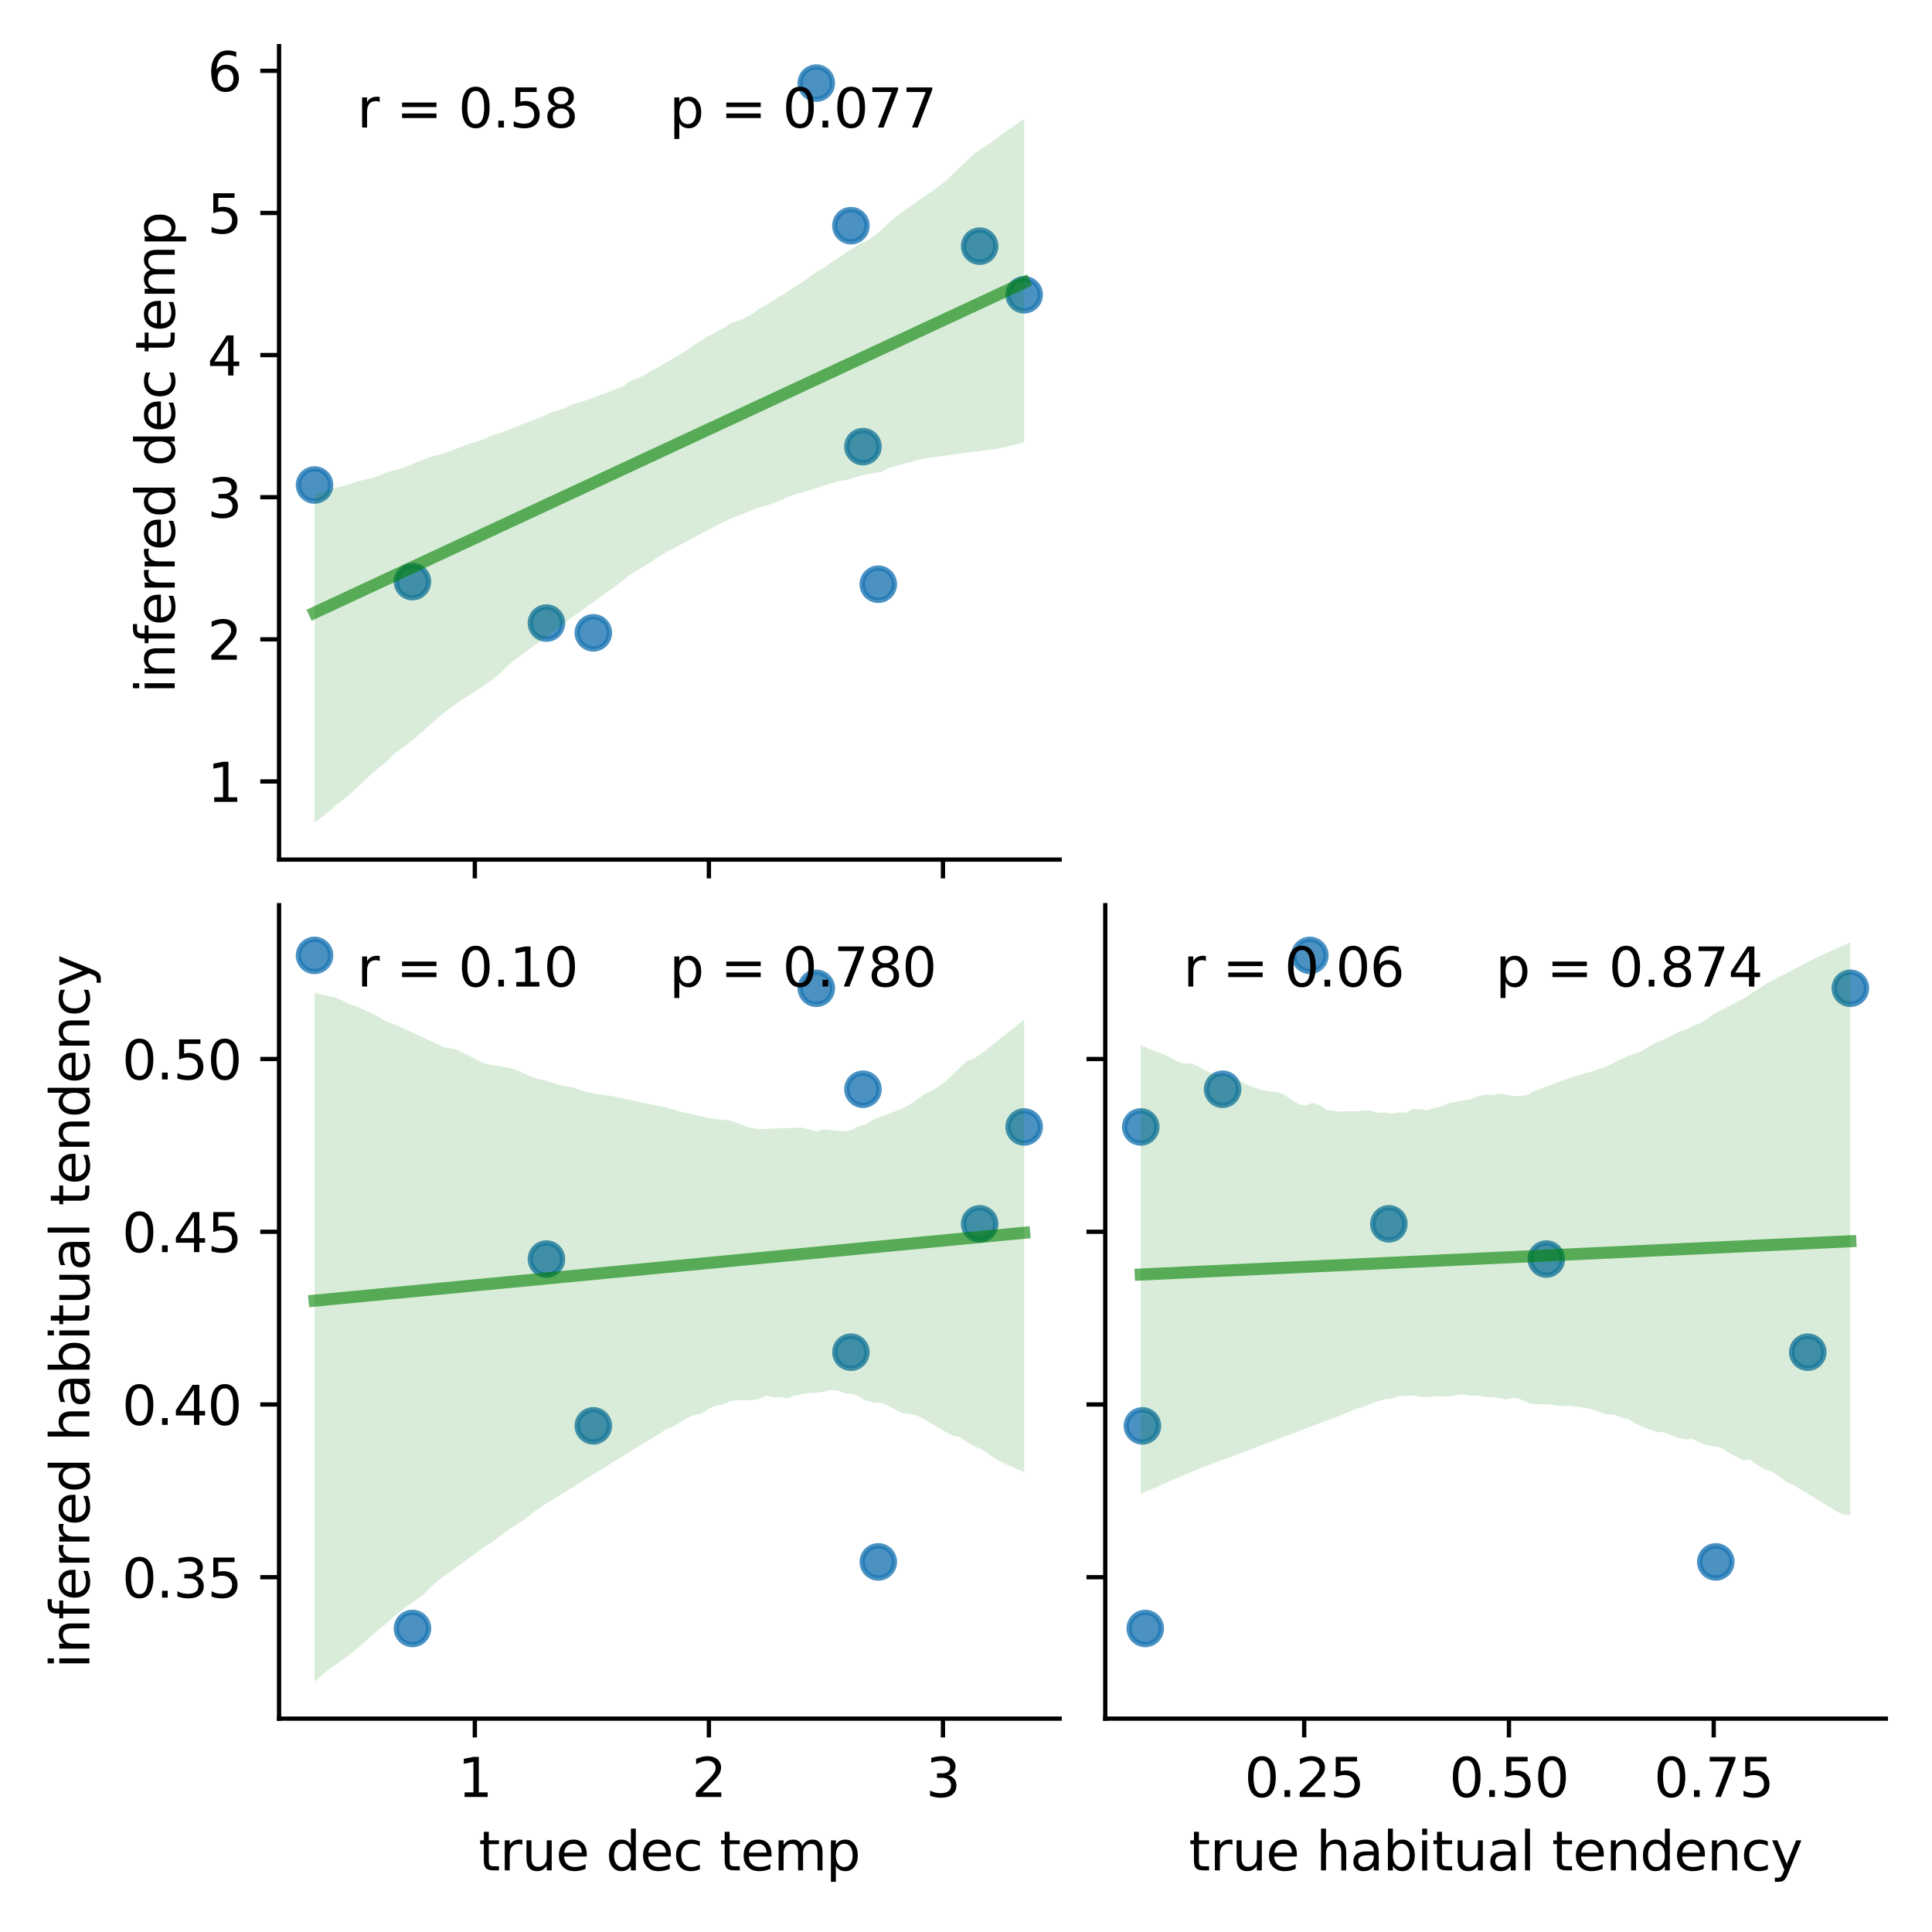 <?xml version="1.0" encoding="utf-8" standalone="no"?>
<!DOCTYPE svg PUBLIC "-//W3C//DTD SVG 1.1//EN"
  "http://www.w3.org/Graphics/SVG/1.1/DTD/svg11.dtd">
<svg xmlns:xlink="http://www.w3.org/1999/xlink" width="360pt" height="360pt" viewBox="0 0 360 360" xmlns="http://www.w3.org/2000/svg" version="1.1">
 <defs>
  <style type="text/css">*{stroke-linejoin: round; stroke-linecap: butt}</style>
 </defs>
 <g id="figure_1">
  <g id="patch_1">
   <path d="M 0 360 
L 360 360 
L 360 0 
L 0 0 
z
" style="fill: #ffffff"/>
  </g>
  <g id="axes_1">
   <g id="patch_2">
    <path d="M 52 160.17 
L 197.45 160.17 
L 197.45 8.6 
L 52 8.6 
z
" style="fill: #ffffff"/>
   </g>
   <g id="PathCollection_1">
    <defs>
     <path id="mb0c5b2a4c0" d="M 0 3 
C 0.796 3 1.559 2.684 2.121 2.121 
C 2.684 1.559 3 0.796 3 0 
C 3 -0.796 2.684 -1.559 2.121 -2.121 
C 1.559 -2.684 0.796 -3 0 -3 
C -0.796 -3 -1.559 -2.684 -2.121 -2.121 
C -2.684 -1.559 -3 -0.796 -3 0 
C -3 0.796 -2.684 1.559 -2.121 2.121 
C -1.559 2.684 -0.796 3 0 3 
z
" style="stroke: #1f77b4; stroke-opacity: 0.8"/>
    </defs>
    <g clip-path="url(#p1339839b04)">
     <use xlink:href="#mb0c5b2a4c0" x="101.819" y="116.105" style="fill: #1f77b4; fill-opacity: 0.8; stroke: #1f77b4; stroke-opacity: 0.8"/>
     <use xlink:href="#mb0c5b2a4c0" x="152.105" y="15.49" style="fill: #1f77b4; fill-opacity: 0.8; stroke: #1f77b4; stroke-opacity: 0.8"/>
     <use xlink:href="#mb0c5b2a4c0" x="190.839" y="54.924" style="fill: #1f77b4; fill-opacity: 0.8; stroke: #1f77b4; stroke-opacity: 0.8"/>
     <use xlink:href="#mb0c5b2a4c0" x="76.854" y="108.379" style="fill: #1f77b4; fill-opacity: 0.8; stroke: #1f77b4; stroke-opacity: 0.8"/>
     <use xlink:href="#mb0c5b2a4c0" x="163.658" y="108.861" style="fill: #1f77b4; fill-opacity: 0.8; stroke: #1f77b4; stroke-opacity: 0.8"/>
     <use xlink:href="#mb0c5b2a4c0" x="158.553" y="42.057" style="fill: #1f77b4; fill-opacity: 0.8; stroke: #1f77b4; stroke-opacity: 0.8"/>
     <use xlink:href="#mb0c5b2a4c0" x="182.548" y="45.87" style="fill: #1f77b4; fill-opacity: 0.8; stroke: #1f77b4; stroke-opacity: 0.8"/>
     <use xlink:href="#mb0c5b2a4c0" x="58.611" y="90.375" style="fill: #1f77b4; fill-opacity: 0.8; stroke: #1f77b4; stroke-opacity: 0.8"/>
     <use xlink:href="#mb0c5b2a4c0" x="110.559" y="117.919" style="fill: #1f77b4; fill-opacity: 0.8; stroke: #1f77b4; stroke-opacity: 0.8"/>
     <use xlink:href="#mb0c5b2a4c0" x="160.797" y="83.219" style="fill: #1f77b4; fill-opacity: 0.8; stroke: #1f77b4; stroke-opacity: 0.8"/>
    </g>
   </g>
   <g id="PolyCollection_1">
    <path d="M 58.611 92.167 
L 58.611 153.28 
L 59.947 152.271 
L 61.283 151.26 
L 62.618 150.033 
L 63.954 148.996 
L 65.29 147.902 
L 66.625 146.658 
L 67.961 145.415 
L 69.296 144.172 
L 70.632 143.023 
L 71.968 142.006 
L 73.303 140.578 
L 74.639 139.606 
L 75.975 138.63 
L 77.31 137.595 
L 78.646 136.407 
L 79.981 135.22 
L 81.317 134.025 
L 82.653 132.871 
L 83.988 131.879 
L 85.324 130.886 
L 86.66 130.03 
L 87.995 129.173 
L 89.331 128.316 
L 90.666 127.459 
L 92.002 126.425 
L 93.338 125.302 
L 94.673 123.979 
L 96.009 122.888 
L 97.345 121.899 
L 98.68 120.922 
L 100.016 119.946 
L 101.351 118.968 
L 102.687 117.94 
L 104.023 116.966 
L 105.358 115.986 
L 106.694 114.945 
L 108.03 114.02 
L 109.365 113.006 
L 110.701 112.141 
L 112.037 111.094 
L 113.372 110.176 
L 114.708 109.216 
L 116.043 108.194 
L 117.379 107.104 
L 118.715 106.291 
L 120.05 105.496 
L 121.386 104.649 
L 122.722 103.703 
L 124.057 102.931 
L 125.393 102.229 
L 126.728 101.555 
L 128.064 100.812 
L 129.4 100.103 
L 130.735 99.395 
L 132.071 98.7 
L 133.407 97.988 
L 134.742 97.277 
L 136.078 96.671 
L 137.413 96.159 
L 138.749 95.615 
L 140.085 95.052 
L 141.42 94.599 
L 142.756 94.218 
L 144.092 93.78 
L 145.427 93.238 
L 146.763 92.609 
L 148.099 92.127 
L 149.434 91.75 
L 150.77 91.359 
L 152.105 90.969 
L 153.441 90.516 
L 154.777 90.109 
L 156.112 89.654 
L 157.448 89.51 
L 158.784 89.137 
L 160.119 88.721 
L 161.455 88.389 
L 162.79 88.168 
L 164.126 87.954 
L 165.462 87.273 
L 166.797 86.892 
L 168.133 86.516 
L 169.469 86.145 
L 170.804 85.775 
L 172.14 85.419 
L 173.475 85.243 
L 174.811 85.067 
L 176.147 84.891 
L 177.482 84.715 
L 178.818 84.539 
L 180.154 84.363 
L 181.489 84.187 
L 182.825 84.011 
L 184.16 83.835 
L 185.496 83.658 
L 186.832 83.421 
L 188.167 83.096 
L 189.503 82.772 
L 190.839 82.447 
L 190.839 22.151 
L 190.839 22.151 
L 189.503 23.068 
L 188.167 23.985 
L 186.832 24.911 
L 185.496 25.925 
L 184.16 26.885 
L 182.825 27.738 
L 181.489 28.665 
L 180.154 29.938 
L 178.818 31.217 
L 177.482 32.502 
L 176.147 33.76 
L 174.811 34.772 
L 173.475 35.787 
L 172.14 36.65 
L 170.804 37.609 
L 169.469 38.568 
L 168.133 39.525 
L 166.797 40.491 
L 165.462 41.679 
L 164.126 42.871 
L 162.79 44.064 
L 161.455 44.931 
L 160.119 45.471 
L 158.784 46.356 
L 157.448 47.208 
L 156.112 48.146 
L 154.777 48.958 
L 153.441 49.958 
L 152.105 50.677 
L 150.77 51.672 
L 149.434 52.615 
L 148.099 53.465 
L 146.763 54.316 
L 145.427 55.166 
L 144.092 56.016 
L 142.756 56.825 
L 141.42 57.56 
L 140.085 58.581 
L 138.749 59.26 
L 137.413 59.773 
L 136.078 60.286 
L 134.742 61.177 
L 133.407 61.902 
L 132.071 62.598 
L 130.735 63.403 
L 129.4 64.205 
L 128.064 65.229 
L 126.728 66.007 
L 125.393 66.804 
L 124.057 67.564 
L 122.722 68.421 
L 121.386 69.072 
L 120.05 69.924 
L 118.715 70.495 
L 117.379 71.003 
L 116.043 72.04 
L 114.708 72.538 
L 113.372 73.036 
L 112.037 73.536 
L 110.701 74.04 
L 109.365 74.54 
L 108.03 74.971 
L 106.694 75.355 
L 105.358 76.028 
L 104.023 76.472 
L 102.687 76.846 
L 101.351 77.524 
L 100.016 78.019 
L 98.68 78.522 
L 97.345 79.037 
L 96.009 79.589 
L 94.673 80.141 
L 93.338 80.617 
L 92.002 81.01 
L 90.666 81.596 
L 89.331 82.114 
L 87.995 82.499 
L 86.66 82.995 
L 85.324 83.492 
L 83.988 83.99 
L 82.653 84.49 
L 81.317 84.851 
L 79.981 85.183 
L 78.646 85.724 
L 77.31 86.292 
L 75.975 86.86 
L 74.639 87.3 
L 73.303 87.663 
L 71.968 88.087 
L 70.632 88.627 
L 69.296 89.098 
L 67.961 89.389 
L 66.625 89.703 
L 65.29 90.168 
L 63.954 90.524 
L 62.618 90.881 
L 61.283 91.238 
L 59.947 91.66 
L 58.611 92.167 
z
" clip-path="url(#p1339839b04)" style="fill: #008000; fill-opacity: 0.15"/>
   </g>
   <g id="matplotlib.axis_1">
    <g id="xtick_1">
     <g id="line2d_1">
      <defs>
       <path id="m333ec27385" d="M 0 0 
L 0 3.5 
" style="stroke: #000000; stroke-width: 0.8"/>
      </defs>
      <g>
       <use xlink:href="#m333ec27385" x="88.478" y="160.17" style="stroke: #000000; stroke-width: 0.8"/>
      </g>
     </g>
    </g>
    <g id="xtick_2">
     <g id="line2d_2">
      <g>
       <use xlink:href="#m333ec27385" x="132.092" y="160.17" style="stroke: #000000; stroke-width: 0.8"/>
      </g>
     </g>
    </g>
    <g id="xtick_3">
     <g id="line2d_3">
      <g>
       <use xlink:href="#m333ec27385" x="175.706" y="160.17" style="stroke: #000000; stroke-width: 0.8"/>
      </g>
     </g>
    </g>
   </g>
   <g id="matplotlib.axis_2">
    <g id="ytick_1">
     <g id="line2d_4">
      <defs>
       <path id="mcd7d0f4106" d="M 0 0 
L -3.5 0 
" style="stroke: #000000; stroke-width: 0.8"/>
      </defs>
      <g>
       <use xlink:href="#mcd7d0f4106" x="52" y="145.612" style="stroke: #000000; stroke-width: 0.8"/>
      </g>
     </g>
     <g id="text_1">
      <!-- 1 -->
      <g transform="translate(38.638 149.411) scale(0.1 -0.1)">
       <defs>
        <path id="DejaVuSans-31" d="M 794 531 
L 1825 531 
L 1825 4091 
L 703 3866 
L 703 4441 
L 1819 4666 
L 2450 4666 
L 2450 531 
L 3481 531 
L 3481 0 
L 794 0 
L 794 531 
z
" transform="scale(0.016)"/>
       </defs>
       <use xlink:href="#DejaVuSans-31"/>
      </g>
     </g>
    </g>
    <g id="ytick_2">
     <g id="line2d_5">
      <g>
       <use xlink:href="#mcd7d0f4106" x="52" y="119.129" style="stroke: #000000; stroke-width: 0.8"/>
      </g>
     </g>
     <g id="text_2">
      <!-- 2 -->
      <g transform="translate(38.638 122.928) scale(0.1 -0.1)">
       <defs>
        <path id="DejaVuSans-32" d="M 1228 531 
L 3431 531 
L 3431 0 
L 469 0 
L 469 531 
Q 828 903 1448 1529 
Q 2069 2156 2228 2338 
Q 2531 2678 2651 2914 
Q 2772 3150 2772 3378 
Q 2772 3750 2511 3984 
Q 2250 4219 1831 4219 
Q 1534 4219 1204 4116 
Q 875 4013 500 3803 
L 500 4441 
Q 881 4594 1212 4672 
Q 1544 4750 1819 4750 
Q 2544 4750 2975 4387 
Q 3406 4025 3406 3419 
Q 3406 3131 3298 2873 
Q 3191 2616 2906 2266 
Q 2828 2175 2409 1742 
Q 1991 1309 1228 531 
z
" transform="scale(0.016)"/>
       </defs>
       <use xlink:href="#DejaVuSans-32"/>
      </g>
     </g>
    </g>
    <g id="ytick_3">
     <g id="line2d_6">
      <g>
       <use xlink:href="#mcd7d0f4106" x="52" y="92.645" style="stroke: #000000; stroke-width: 0.8"/>
      </g>
     </g>
     <g id="text_3">
      <!-- 3 -->
      <g transform="translate(38.638 96.445) scale(0.1 -0.1)">
       <defs>
        <path id="DejaVuSans-33" d="M 2597 2516 
Q 3050 2419 3304 2112 
Q 3559 1806 3559 1356 
Q 3559 666 3084 287 
Q 2609 -91 1734 -91 
Q 1441 -91 1130 -33 
Q 819 25 488 141 
L 488 750 
Q 750 597 1062 519 
Q 1375 441 1716 441 
Q 2309 441 2620 675 
Q 2931 909 2931 1356 
Q 2931 1769 2642 2001 
Q 2353 2234 1838 2234 
L 1294 2234 
L 1294 2753 
L 1863 2753 
Q 2328 2753 2575 2939 
Q 2822 3125 2822 3475 
Q 2822 3834 2567 4026 
Q 2313 4219 1838 4219 
Q 1578 4219 1281 4162 
Q 984 4106 628 3988 
L 628 4550 
Q 988 4650 1302 4700 
Q 1616 4750 1894 4750 
Q 2613 4750 3031 4423 
Q 3450 4097 3450 3541 
Q 3450 3153 3228 2886 
Q 3006 2619 2597 2516 
z
" transform="scale(0.016)"/>
       </defs>
       <use xlink:href="#DejaVuSans-33"/>
      </g>
     </g>
    </g>
    <g id="ytick_4">
     <g id="line2d_7">
      <g>
       <use xlink:href="#mcd7d0f4106" x="52" y="66.162" style="stroke: #000000; stroke-width: 0.8"/>
      </g>
     </g>
     <g id="text_4">
      <!-- 4 -->
      <g transform="translate(38.638 69.961) scale(0.1 -0.1)">
       <defs>
        <path id="DejaVuSans-34" d="M 2419 4116 
L 825 1625 
L 2419 1625 
L 2419 4116 
z
M 2253 4666 
L 3047 4666 
L 3047 1625 
L 3713 1625 
L 3713 1100 
L 3047 1100 
L 3047 0 
L 2419 0 
L 2419 1100 
L 313 1100 
L 313 1709 
L 2253 4666 
z
" transform="scale(0.016)"/>
       </defs>
       <use xlink:href="#DejaVuSans-34"/>
      </g>
     </g>
    </g>
    <g id="ytick_5">
     <g id="line2d_8">
      <g>
       <use xlink:href="#mcd7d0f4106" x="52" y="39.679" style="stroke: #000000; stroke-width: 0.8"/>
      </g>
     </g>
     <g id="text_5">
      <!-- 5 -->
      <g transform="translate(38.638 43.478) scale(0.1 -0.1)">
       <defs>
        <path id="DejaVuSans-35" d="M 691 4666 
L 3169 4666 
L 3169 4134 
L 1269 4134 
L 1269 2991 
Q 1406 3038 1543 3061 
Q 1681 3084 1819 3084 
Q 2600 3084 3056 2656 
Q 3513 2228 3513 1497 
Q 3513 744 3044 326 
Q 2575 -91 1722 -91 
Q 1428 -91 1123 -41 
Q 819 9 494 109 
L 494 744 
Q 775 591 1075 516 
Q 1375 441 1709 441 
Q 2250 441 2565 725 
Q 2881 1009 2881 1497 
Q 2881 1984 2565 2268 
Q 2250 2553 1709 2553 
Q 1456 2553 1204 2497 
Q 953 2441 691 2322 
L 691 4666 
z
" transform="scale(0.016)"/>
       </defs>
       <use xlink:href="#DejaVuSans-35"/>
      </g>
     </g>
    </g>
    <g id="ytick_6">
     <g id="line2d_9">
      <g>
       <use xlink:href="#mcd7d0f4106" x="52" y="13.195" style="stroke: #000000; stroke-width: 0.8"/>
      </g>
     </g>
     <g id="text_6">
      <!-- 6 -->
      <g transform="translate(38.638 16.995) scale(0.1 -0.1)">
       <defs>
        <path id="DejaVuSans-36" d="M 2113 2584 
Q 1688 2584 1439 2293 
Q 1191 2003 1191 1497 
Q 1191 994 1439 701 
Q 1688 409 2113 409 
Q 2538 409 2786 701 
Q 3034 994 3034 1497 
Q 3034 2003 2786 2293 
Q 2538 2584 2113 2584 
z
M 3366 4563 
L 3366 3988 
Q 3128 4100 2886 4159 
Q 2644 4219 2406 4219 
Q 1781 4219 1451 3797 
Q 1122 3375 1075 2522 
Q 1259 2794 1537 2939 
Q 1816 3084 2150 3084 
Q 2853 3084 3261 2657 
Q 3669 2231 3669 1497 
Q 3669 778 3244 343 
Q 2819 -91 2113 -91 
Q 1303 -91 875 529 
Q 447 1150 447 2328 
Q 447 3434 972 4092 
Q 1497 4750 2381 4750 
Q 2619 4750 2861 4703 
Q 3103 4656 3366 4563 
z
" transform="scale(0.016)"/>
       </defs>
       <use xlink:href="#DejaVuSans-36"/>
      </g>
     </g>
    </g>
    <g id="text_7">
     <!-- inferred dec temp -->
     <g transform="translate(32.558 129.201) rotate(-90) scale(0.1 -0.1)">
      <defs>
       <path id="DejaVuSans-69" d="M 603 3500 
L 1178 3500 
L 1178 0 
L 603 0 
L 603 3500 
z
M 603 4863 
L 1178 4863 
L 1178 4134 
L 603 4134 
L 603 4863 
z
" transform="scale(0.016)"/>
       <path id="DejaVuSans-6e" d="M 3513 2113 
L 3513 0 
L 2938 0 
L 2938 2094 
Q 2938 2591 2744 2837 
Q 2550 3084 2163 3084 
Q 1697 3084 1428 2787 
Q 1159 2491 1159 1978 
L 1159 0 
L 581 0 
L 581 3500 
L 1159 3500 
L 1159 2956 
Q 1366 3272 1645 3428 
Q 1925 3584 2291 3584 
Q 2894 3584 3203 3211 
Q 3513 2838 3513 2113 
z
" transform="scale(0.016)"/>
       <path id="DejaVuSans-66" d="M 2375 4863 
L 2375 4384 
L 1825 4384 
Q 1516 4384 1395 4259 
Q 1275 4134 1275 3809 
L 1275 3500 
L 2222 3500 
L 2222 3053 
L 1275 3053 
L 1275 0 
L 697 0 
L 697 3053 
L 147 3053 
L 147 3500 
L 697 3500 
L 697 3744 
Q 697 4328 969 4595 
Q 1241 4863 1831 4863 
L 2375 4863 
z
" transform="scale(0.016)"/>
       <path id="DejaVuSans-65" d="M 3597 1894 
L 3597 1613 
L 953 1613 
Q 991 1019 1311 708 
Q 1631 397 2203 397 
Q 2534 397 2845 478 
Q 3156 559 3463 722 
L 3463 178 
Q 3153 47 2828 -22 
Q 2503 -91 2169 -91 
Q 1331 -91 842 396 
Q 353 884 353 1716 
Q 353 2575 817 3079 
Q 1281 3584 2069 3584 
Q 2775 3584 3186 3129 
Q 3597 2675 3597 1894 
z
M 3022 2063 
Q 3016 2534 2758 2815 
Q 2500 3097 2075 3097 
Q 1594 3097 1305 2825 
Q 1016 2553 972 2059 
L 3022 2063 
z
" transform="scale(0.016)"/>
       <path id="DejaVuSans-72" d="M 2631 2963 
Q 2534 3019 2420 3045 
Q 2306 3072 2169 3072 
Q 1681 3072 1420 2755 
Q 1159 2438 1159 1844 
L 1159 0 
L 581 0 
L 581 3500 
L 1159 3500 
L 1159 2956 
Q 1341 3275 1631 3429 
Q 1922 3584 2338 3584 
Q 2397 3584 2469 3576 
Q 2541 3569 2628 3553 
L 2631 2963 
z
" transform="scale(0.016)"/>
       <path id="DejaVuSans-64" d="M 2906 2969 
L 2906 4863 
L 3481 4863 
L 3481 0 
L 2906 0 
L 2906 525 
Q 2725 213 2448 61 
Q 2172 -91 1784 -91 
Q 1150 -91 751 415 
Q 353 922 353 1747 
Q 353 2572 751 3078 
Q 1150 3584 1784 3584 
Q 2172 3584 2448 3432 
Q 2725 3281 2906 2969 
z
M 947 1747 
Q 947 1113 1208 752 
Q 1469 391 1925 391 
Q 2381 391 2643 752 
Q 2906 1113 2906 1747 
Q 2906 2381 2643 2742 
Q 2381 3103 1925 3103 
Q 1469 3103 1208 2742 
Q 947 2381 947 1747 
z
" transform="scale(0.016)"/>
       <path id="DejaVuSans-20" transform="scale(0.016)"/>
       <path id="DejaVuSans-63" d="M 3122 3366 
L 3122 2828 
Q 2878 2963 2633 3030 
Q 2388 3097 2138 3097 
Q 1578 3097 1268 2742 
Q 959 2388 959 1747 
Q 959 1106 1268 751 
Q 1578 397 2138 397 
Q 2388 397 2633 464 
Q 2878 531 3122 666 
L 3122 134 
Q 2881 22 2623 -34 
Q 2366 -91 2075 -91 
Q 1284 -91 818 406 
Q 353 903 353 1747 
Q 353 2603 823 3093 
Q 1294 3584 2113 3584 
Q 2378 3584 2631 3529 
Q 2884 3475 3122 3366 
z
" transform="scale(0.016)"/>
       <path id="DejaVuSans-74" d="M 1172 4494 
L 1172 3500 
L 2356 3500 
L 2356 3053 
L 1172 3053 
L 1172 1153 
Q 1172 725 1289 603 
Q 1406 481 1766 481 
L 2356 481 
L 2356 0 
L 1766 0 
Q 1100 0 847 248 
Q 594 497 594 1153 
L 594 3053 
L 172 3053 
L 172 3500 
L 594 3500 
L 594 4494 
L 1172 4494 
z
" transform="scale(0.016)"/>
       <path id="DejaVuSans-6d" d="M 3328 2828 
Q 3544 3216 3844 3400 
Q 4144 3584 4550 3584 
Q 5097 3584 5394 3201 
Q 5691 2819 5691 2113 
L 5691 0 
L 5113 0 
L 5113 2094 
Q 5113 2597 4934 2840 
Q 4756 3084 4391 3084 
Q 3944 3084 3684 2787 
Q 3425 2491 3425 1978 
L 3425 0 
L 2847 0 
L 2847 2094 
Q 2847 2600 2669 2842 
Q 2491 3084 2119 3084 
Q 1678 3084 1418 2786 
Q 1159 2488 1159 1978 
L 1159 0 
L 581 0 
L 581 3500 
L 1159 3500 
L 1159 2956 
Q 1356 3278 1631 3431 
Q 1906 3584 2284 3584 
Q 2666 3584 2933 3390 
Q 3200 3197 3328 2828 
z
" transform="scale(0.016)"/>
       <path id="DejaVuSans-70" d="M 1159 525 
L 1159 -1331 
L 581 -1331 
L 581 3500 
L 1159 3500 
L 1159 2969 
Q 1341 3281 1617 3432 
Q 1894 3584 2278 3584 
Q 2916 3584 3314 3078 
Q 3713 2572 3713 1747 
Q 3713 922 3314 415 
Q 2916 -91 2278 -91 
Q 1894 -91 1617 61 
Q 1341 213 1159 525 
z
M 3116 1747 
Q 3116 2381 2855 2742 
Q 2594 3103 2138 3103 
Q 1681 3103 1420 2742 
Q 1159 2381 1159 1747 
Q 1159 1113 1420 752 
Q 1681 391 2138 391 
Q 2594 391 2855 752 
Q 3116 1113 3116 1747 
z
" transform="scale(0.016)"/>
      </defs>
      <use xlink:href="#DejaVuSans-69"/>
      <use xlink:href="#DejaVuSans-6e" x="27.783"/>
      <use xlink:href="#DejaVuSans-66" x="91.162"/>
      <use xlink:href="#DejaVuSans-65" x="126.367"/>
      <use xlink:href="#DejaVuSans-72" x="187.891"/>
      <use xlink:href="#DejaVuSans-72" x="227.254"/>
      <use xlink:href="#DejaVuSans-65" x="266.117"/>
      <use xlink:href="#DejaVuSans-64" x="327.641"/>
      <use xlink:href="#DejaVuSans-20" x="391.117"/>
      <use xlink:href="#DejaVuSans-64" x="422.904"/>
      <use xlink:href="#DejaVuSans-65" x="486.381"/>
      <use xlink:href="#DejaVuSans-63" x="547.904"/>
      <use xlink:href="#DejaVuSans-20" x="602.885"/>
      <use xlink:href="#DejaVuSans-74" x="634.672"/>
      <use xlink:href="#DejaVuSans-65" x="673.881"/>
      <use xlink:href="#DejaVuSans-6d" x="735.404"/>
      <use xlink:href="#DejaVuSans-70" x="832.816"/>
     </g>
    </g>
   </g>
   <g id="line2d_10">
    <path d="M 58.611 114.164 
L 59.947 113.543 
L 61.283 112.921 
L 62.618 112.3 
L 63.954 111.678 
L 65.29 111.056 
L 66.625 110.435 
L 67.961 109.813 
L 69.296 109.192 
L 70.632 108.57 
L 71.968 107.949 
L 73.303 107.327 
L 74.639 106.705 
L 75.975 106.084 
L 77.31 105.462 
L 78.646 104.841 
L 79.981 104.219 
L 81.317 103.598 
L 82.653 102.976 
L 83.988 102.355 
L 85.324 101.733 
L 86.66 101.111 
L 87.995 100.49 
L 89.331 99.868 
L 90.666 99.247 
L 92.002 98.625 
L 93.338 98.004 
L 94.673 97.382 
L 96.009 96.76 
L 97.345 96.139 
L 98.68 95.517 
L 100.016 94.896 
L 101.351 94.274 
L 102.687 93.653 
L 104.023 93.031 
L 105.358 92.409 
L 106.694 91.788 
L 108.03 91.166 
L 109.365 90.545 
L 110.701 89.923 
L 112.037 89.302 
L 113.372 88.68 
L 114.708 88.058 
L 116.043 87.437 
L 117.379 86.815 
L 118.715 86.194 
L 120.05 85.572 
L 121.386 84.951 
L 122.722 84.329 
L 124.057 83.708 
L 125.393 83.086 
L 126.728 82.464 
L 128.064 81.843 
L 129.4 81.221 
L 130.735 80.6 
L 132.071 79.978 
L 133.407 79.357 
L 134.742 78.735 
L 136.078 78.113 
L 137.413 77.492 
L 138.749 76.87 
L 140.085 76.249 
L 141.42 75.627 
L 142.756 75.006 
L 144.092 74.384 
L 145.427 73.762 
L 146.763 73.141 
L 148.099 72.519 
L 149.434 71.898 
L 150.77 71.276 
L 152.105 70.655 
L 153.441 70.033 
L 154.777 69.412 
L 156.112 68.79 
L 157.448 68.168 
L 158.784 67.547 
L 160.119 66.925 
L 161.455 66.304 
L 162.79 65.682 
L 164.126 65.061 
L 165.462 64.439 
L 166.797 63.817 
L 168.133 63.196 
L 169.469 62.574 
L 170.804 61.953 
L 172.14 61.331 
L 173.475 60.71 
L 174.811 60.088 
L 176.147 59.466 
L 177.482 58.845 
L 178.818 58.223 
L 180.154 57.602 
L 181.489 56.98 
L 182.825 56.359 
L 184.16 55.737 
L 185.496 55.115 
L 186.832 54.494 
L 188.167 53.872 
L 189.503 53.251 
L 190.839 52.629 
" clip-path="url(#p1339839b04)" style="fill: none; stroke: #008000; stroke-opacity: 0.6; stroke-width: 2.25; stroke-linecap: square"/>
   </g>
   <g id="patch_3">
    <path d="M 52 160.17 
L 52 8.6 
" style="fill: none; stroke: #000000; stroke-width: 0.8; stroke-linejoin: miter; stroke-linecap: square"/>
   </g>
   <g id="patch_4">
    <path d="M 52 160.17 
L 197.45 160.17 
" style="fill: none; stroke: #000000; stroke-width: 0.8; stroke-linejoin: miter; stroke-linecap: square"/>
   </g>
   <g id="text_8">
    <!-- r = 0.58  -->
    <g transform="translate(66.545 23.757) scale(0.1 -0.1)">
     <defs>
      <path id="DejaVuSans-3d" d="M 678 2906 
L 4684 2906 
L 4684 2381 
L 678 2381 
L 678 2906 
z
M 678 1631 
L 4684 1631 
L 4684 1100 
L 678 1100 
L 678 1631 
z
" transform="scale(0.016)"/>
      <path id="DejaVuSans-30" d="M 2034 4250 
Q 1547 4250 1301 3770 
Q 1056 3291 1056 2328 
Q 1056 1369 1301 889 
Q 1547 409 2034 409 
Q 2525 409 2770 889 
Q 3016 1369 3016 2328 
Q 3016 3291 2770 3770 
Q 2525 4250 2034 4250 
z
M 2034 4750 
Q 2819 4750 3233 4129 
Q 3647 3509 3647 2328 
Q 3647 1150 3233 529 
Q 2819 -91 2034 -91 
Q 1250 -91 836 529 
Q 422 1150 422 2328 
Q 422 3509 836 4129 
Q 1250 4750 2034 4750 
z
" transform="scale(0.016)"/>
      <path id="DejaVuSans-2e" d="M 684 794 
L 1344 794 
L 1344 0 
L 684 0 
L 684 794 
z
" transform="scale(0.016)"/>
      <path id="DejaVuSans-38" d="M 2034 2216 
Q 1584 2216 1326 1975 
Q 1069 1734 1069 1313 
Q 1069 891 1326 650 
Q 1584 409 2034 409 
Q 2484 409 2743 651 
Q 3003 894 3003 1313 
Q 3003 1734 2745 1975 
Q 2488 2216 2034 2216 
z
M 1403 2484 
Q 997 2584 770 2862 
Q 544 3141 544 3541 
Q 544 4100 942 4425 
Q 1341 4750 2034 4750 
Q 2731 4750 3128 4425 
Q 3525 4100 3525 3541 
Q 3525 3141 3298 2862 
Q 3072 2584 2669 2484 
Q 3125 2378 3379 2068 
Q 3634 1759 3634 1313 
Q 3634 634 3220 271 
Q 2806 -91 2034 -91 
Q 1263 -91 848 271 
Q 434 634 434 1313 
Q 434 1759 690 2068 
Q 947 2378 1403 2484 
z
M 1172 3481 
Q 1172 3119 1398 2916 
Q 1625 2713 2034 2713 
Q 2441 2713 2670 2916 
Q 2900 3119 2900 3481 
Q 2900 3844 2670 4047 
Q 2441 4250 2034 4250 
Q 1625 4250 1398 4047 
Q 1172 3844 1172 3481 
z
" transform="scale(0.016)"/>
     </defs>
     <use xlink:href="#DejaVuSans-72"/>
     <use xlink:href="#DejaVuSans-20" x="41.113"/>
     <use xlink:href="#DejaVuSans-3d" x="72.9"/>
     <use xlink:href="#DejaVuSans-20" x="156.689"/>
     <use xlink:href="#DejaVuSans-30" x="188.477"/>
     <use xlink:href="#DejaVuSans-2e" x="252.1"/>
     <use xlink:href="#DejaVuSans-35" x="283.887"/>
     <use xlink:href="#DejaVuSans-38" x="347.51"/>
     <use xlink:href="#DejaVuSans-20" x="411.133"/>
    </g>
   </g>
   <g id="text_9">
    <!-- p = 0.077 -->
    <g transform="translate(124.725 23.757) scale(0.1 -0.1)">
     <defs>
      <path id="DejaVuSans-37" d="M 525 4666 
L 3525 4666 
L 3525 4397 
L 1831 0 
L 1172 0 
L 2766 4134 
L 525 4134 
L 525 4666 
z
" transform="scale(0.016)"/>
     </defs>
     <use xlink:href="#DejaVuSans-70"/>
     <use xlink:href="#DejaVuSans-20" x="63.477"/>
     <use xlink:href="#DejaVuSans-3d" x="95.264"/>
     <use xlink:href="#DejaVuSans-20" x="179.053"/>
     <use xlink:href="#DejaVuSans-30" x="210.84"/>
     <use xlink:href="#DejaVuSans-2e" x="274.463"/>
     <use xlink:href="#DejaVuSans-30" x="306.25"/>
     <use xlink:href="#DejaVuSans-37" x="369.873"/>
     <use xlink:href="#DejaVuSans-37" x="433.496"/>
    </g>
   </g>
  </g>
  <g id="axes_2">
   <g id="patch_5">
    <path d="M 52 320.24 
L 197.45 320.24 
L 197.45 168.67 
L 52 168.67 
z
" style="fill: #ffffff"/>
   </g>
   <g id="PathCollection_2">
    <g clip-path="url(#p1107f3a127)">
     <use xlink:href="#mb0c5b2a4c0" x="101.819" y="234.609" style="fill: #1f77b4; fill-opacity: 0.8; stroke: #1f77b4; stroke-opacity: 0.8"/>
     <use xlink:href="#mb0c5b2a4c0" x="152.105" y="184.148" style="fill: #1f77b4; fill-opacity: 0.8; stroke: #1f77b4; stroke-opacity: 0.8"/>
     <use xlink:href="#mb0c5b2a4c0" x="190.839" y="209.991" style="fill: #1f77b4; fill-opacity: 0.8; stroke: #1f77b4; stroke-opacity: 0.8"/>
     <use xlink:href="#mb0c5b2a4c0" x="76.854" y="303.439" style="fill: #1f77b4; fill-opacity: 0.8; stroke: #1f77b4; stroke-opacity: 0.8"/>
     <use xlink:href="#mb0c5b2a4c0" x="163.658" y="291.039" style="fill: #1f77b4; fill-opacity: 0.8; stroke: #1f77b4; stroke-opacity: 0.8"/>
     <use xlink:href="#mb0c5b2a4c0" x="158.553" y="251.961" style="fill: #1f77b4; fill-opacity: 0.8; stroke: #1f77b4; stroke-opacity: 0.8"/>
     <use xlink:href="#mb0c5b2a4c0" x="182.548" y="228.044" style="fill: #1f77b4; fill-opacity: 0.8; stroke: #1f77b4; stroke-opacity: 0.8"/>
     <use xlink:href="#mb0c5b2a4c0" x="58.611" y="178.026" style="fill: #1f77b4; fill-opacity: 0.8; stroke: #1f77b4; stroke-opacity: 0.8"/>
     <use xlink:href="#mb0c5b2a4c0" x="110.559" y="265.688" style="fill: #1f77b4; fill-opacity: 0.8; stroke: #1f77b4; stroke-opacity: 0.8"/>
     <use xlink:href="#mb0c5b2a4c0" x="160.797" y="202.969" style="fill: #1f77b4; fill-opacity: 0.8; stroke: #1f77b4; stroke-opacity: 0.8"/>
    </g>
   </g>
   <g id="PolyCollection_2">
    <path d="M 58.611 185.027 
L 58.611 313.35 
L 59.947 312.188 
L 61.283 311.051 
L 62.618 310.148 
L 63.954 309.226 
L 65.29 308.179 
L 66.625 307.124 
L 67.961 305.957 
L 69.296 304.75 
L 70.632 303.628 
L 71.968 302.534 
L 73.303 301.324 
L 74.639 300.212 
L 75.975 299.208 
L 77.31 298.272 
L 78.646 297.336 
L 79.981 296.079 
L 81.317 294.756 
L 82.653 293.777 
L 83.988 292.806 
L 85.324 291.838 
L 86.66 290.867 
L 87.995 289.896 
L 89.331 288.925 
L 90.666 287.981 
L 92.002 287.145 
L 93.338 286.097 
L 94.673 285.073 
L 96.009 284.231 
L 97.345 283.401 
L 98.68 282.379 
L 100.016 281.326 
L 101.351 280.445 
L 102.687 279.616 
L 104.023 278.787 
L 105.358 277.958 
L 106.694 277.129 
L 108.03 276.3 
L 109.365 275.47 
L 110.701 274.639 
L 112.037 273.807 
L 113.372 272.976 
L 114.708 272.133 
L 116.043 271.324 
L 117.379 270.497 
L 118.715 269.668 
L 120.05 268.839 
L 121.386 268.097 
L 122.722 267.287 
L 124.057 266.352 
L 125.393 265.86 
L 126.728 265.06 
L 128.064 264.236 
L 129.4 263.644 
L 130.735 263.419 
L 132.071 262.451 
L 133.407 261.901 
L 134.742 261.666 
L 136.078 261.11 
L 137.413 260.868 
L 138.749 260.903 
L 140.085 260.892 
L 141.42 260.717 
L 142.756 260.036 
L 144.092 260.358 
L 145.427 260.346 
L 146.763 260.513 
L 148.099 260.041 
L 149.434 259.779 
L 150.77 259.561 
L 152.105 259.495 
L 153.441 259.337 
L 154.777 258.963 
L 156.112 259.115 
L 157.448 259.655 
L 158.784 259.772 
L 160.119 260.224 
L 161.455 261.029 
L 162.79 261.326 
L 164.126 261.366 
L 165.462 261.925 
L 166.797 262.653 
L 168.133 263.305 
L 169.469 263.424 
L 170.804 263.756 
L 172.14 264.403 
L 173.475 265.196 
L 174.811 265.987 
L 176.147 266.777 
L 177.482 267.475 
L 178.818 267.785 
L 180.154 268.727 
L 181.489 269.458 
L 182.825 270.031 
L 184.16 270.938 
L 185.496 271.838 
L 186.832 272.568 
L 188.167 273.166 
L 189.503 273.75 
L 190.839 274.283 
L 190.839 190.005 
L 190.839 190.005 
L 189.503 191.058 
L 188.167 192.111 
L 186.832 193.164 
L 185.496 194.217 
L 184.16 195.354 
L 182.825 196.313 
L 181.489 197.241 
L 180.154 197.741 
L 178.818 198.976 
L 177.482 200.27 
L 176.147 201.536 
L 174.811 202.542 
L 173.475 203.287 
L 172.14 203.921 
L 170.804 204.981 
L 169.469 205.824 
L 168.133 206.606 
L 166.797 207.059 
L 165.462 207.622 
L 164.126 208.037 
L 162.79 208.574 
L 161.455 209.48 
L 160.119 209.836 
L 158.784 210.527 
L 157.448 210.836 
L 156.112 210.711 
L 154.777 210.579 
L 153.441 210.448 
L 152.105 210.841 
L 150.77 210.482 
L 149.434 210.105 
L 148.099 210.152 
L 146.763 210.194 
L 145.427 210.243 
L 144.092 210.281 
L 142.756 210.386 
L 141.42 210.374 
L 140.085 210.19 
L 138.749 209.784 
L 137.413 209.242 
L 136.078 208.833 
L 134.742 208.667 
L 133.407 208.47 
L 132.071 208.334 
L 130.735 208.043 
L 129.4 207.736 
L 128.064 207.429 
L 126.728 207.123 
L 125.393 206.75 
L 124.057 206.374 
L 122.722 206.082 
L 121.386 205.796 
L 120.05 205.51 
L 118.715 205.225 
L 117.379 204.941 
L 116.043 204.658 
L 114.708 204.366 
L 113.372 204.12 
L 112.037 203.928 
L 110.701 203.739 
L 109.365 203.509 
L 108.03 203.037 
L 106.694 202.59 
L 105.358 202.366 
L 104.023 202.08 
L 102.687 201.688 
L 101.351 201.284 
L 100.016 200.971 
L 98.68 200.5 
L 97.345 199.902 
L 96.009 199.311 
L 94.673 198.94 
L 93.338 198.718 
L 92.002 198.496 
L 90.666 198.274 
L 89.331 197.699 
L 87.995 197.028 
L 86.66 196.36 
L 85.324 195.696 
L 83.988 195.338 
L 82.653 195.119 
L 81.317 194.489 
L 79.981 193.863 
L 78.646 193.238 
L 77.31 192.613 
L 75.975 191.988 
L 74.639 191.363 
L 73.303 190.814 
L 71.968 190.34 
L 70.632 189.495 
L 69.296 188.843 
L 67.961 188.213 
L 66.625 187.591 
L 65.29 187.199 
L 63.954 186.525 
L 62.618 185.903 
L 61.283 185.607 
L 59.947 185.314 
L 58.611 185.027 
z
" clip-path="url(#p1107f3a127)" style="fill: #008000; fill-opacity: 0.15"/>
   </g>
   <g id="matplotlib.axis_3">
    <g id="xtick_4">
     <g id="line2d_11">
      <g>
       <use xlink:href="#m333ec27385" x="88.478" y="320.24" style="stroke: #000000; stroke-width: 0.8"/>
      </g>
     </g>
     <g id="text_10">
      <!-- 1 -->
      <g transform="translate(85.297 334.838) scale(0.1 -0.1)">
       <use xlink:href="#DejaVuSans-31"/>
      </g>
     </g>
    </g>
    <g id="xtick_5">
     <g id="line2d_12">
      <g>
       <use xlink:href="#m333ec27385" x="132.092" y="320.24" style="stroke: #000000; stroke-width: 0.8"/>
      </g>
     </g>
     <g id="text_11">
      <!-- 2 -->
      <g transform="translate(128.911 334.838) scale(0.1 -0.1)">
       <use xlink:href="#DejaVuSans-32"/>
      </g>
     </g>
    </g>
    <g id="xtick_6">
     <g id="line2d_13">
      <g>
       <use xlink:href="#m333ec27385" x="175.706" y="320.24" style="stroke: #000000; stroke-width: 0.8"/>
      </g>
     </g>
     <g id="text_12">
      <!-- 3 -->
      <g transform="translate(172.525 334.838) scale(0.1 -0.1)">
       <use xlink:href="#DejaVuSans-33"/>
      </g>
     </g>
    </g>
    <g id="text_13">
     <!-- true dec temp -->
     <g transform="translate(89.205 348.517) scale(0.1 -0.1)">
      <defs>
       <path id="DejaVuSans-75" d="M 544 1381 
L 544 3500 
L 1119 3500 
L 1119 1403 
Q 1119 906 1312 657 
Q 1506 409 1894 409 
Q 2359 409 2629 706 
Q 2900 1003 2900 1516 
L 2900 3500 
L 3475 3500 
L 3475 0 
L 2900 0 
L 2900 538 
Q 2691 219 2414 64 
Q 2138 -91 1772 -91 
Q 1169 -91 856 284 
Q 544 659 544 1381 
z
M 1991 3584 
L 1991 3584 
z
" transform="scale(0.016)"/>
      </defs>
      <use xlink:href="#DejaVuSans-74"/>
      <use xlink:href="#DejaVuSans-72" x="39.209"/>
      <use xlink:href="#DejaVuSans-75" x="80.322"/>
      <use xlink:href="#DejaVuSans-65" x="143.701"/>
      <use xlink:href="#DejaVuSans-20" x="205.225"/>
      <use xlink:href="#DejaVuSans-64" x="237.012"/>
      <use xlink:href="#DejaVuSans-65" x="300.488"/>
      <use xlink:href="#DejaVuSans-63" x="362.012"/>
      <use xlink:href="#DejaVuSans-20" x="416.992"/>
      <use xlink:href="#DejaVuSans-74" x="448.779"/>
      <use xlink:href="#DejaVuSans-65" x="487.988"/>
      <use xlink:href="#DejaVuSans-6d" x="549.512"/>
      <use xlink:href="#DejaVuSans-70" x="646.924"/>
     </g>
    </g>
   </g>
   <g id="matplotlib.axis_4">
    <g id="ytick_7">
     <g id="line2d_14">
      <g>
       <use xlink:href="#mcd7d0f4106" x="52" y="293.893" style="stroke: #000000; stroke-width: 0.8"/>
      </g>
     </g>
     <g id="text_14">
      <!-- 0.35 -->
      <g transform="translate(22.734 297.693) scale(0.1 -0.1)">
       <use xlink:href="#DejaVuSans-30"/>
       <use xlink:href="#DejaVuSans-2e" x="63.623"/>
       <use xlink:href="#DejaVuSans-33" x="95.41"/>
       <use xlink:href="#DejaVuSans-35" x="159.033"/>
      </g>
     </g>
    </g>
    <g id="ytick_8">
     <g id="line2d_15">
      <g>
       <use xlink:href="#mcd7d0f4106" x="52" y="261.707" style="stroke: #000000; stroke-width: 0.8"/>
      </g>
     </g>
     <g id="text_15">
      <!-- 0.40 -->
      <g transform="translate(22.734 265.506) scale(0.1 -0.1)">
       <use xlink:href="#DejaVuSans-30"/>
       <use xlink:href="#DejaVuSans-2e" x="63.623"/>
       <use xlink:href="#DejaVuSans-34" x="95.41"/>
       <use xlink:href="#DejaVuSans-30" x="159.033"/>
      </g>
     </g>
    </g>
    <g id="ytick_9">
     <g id="line2d_16">
      <g>
       <use xlink:href="#mcd7d0f4106" x="52" y="229.521" style="stroke: #000000; stroke-width: 0.8"/>
      </g>
     </g>
     <g id="text_16">
      <!-- 0.45 -->
      <g transform="translate(22.734 233.32) scale(0.1 -0.1)">
       <use xlink:href="#DejaVuSans-30"/>
       <use xlink:href="#DejaVuSans-2e" x="63.623"/>
       <use xlink:href="#DejaVuSans-34" x="95.41"/>
       <use xlink:href="#DejaVuSans-35" x="159.033"/>
      </g>
     </g>
    </g>
    <g id="ytick_10">
     <g id="line2d_17">
      <g>
       <use xlink:href="#mcd7d0f4106" x="52" y="197.334" style="stroke: #000000; stroke-width: 0.8"/>
      </g>
     </g>
     <g id="text_17">
      <!-- 0.50 -->
      <g transform="translate(22.734 201.134) scale(0.1 -0.1)">
       <use xlink:href="#DejaVuSans-30"/>
       <use xlink:href="#DejaVuSans-2e" x="63.623"/>
       <use xlink:href="#DejaVuSans-35" x="95.41"/>
       <use xlink:href="#DejaVuSans-30" x="159.033"/>
      </g>
     </g>
    </g>
    <g id="text_18">
     <!-- inferred habitual tendency -->
     <g transform="translate(16.655 310.901) rotate(-90) scale(0.1 -0.1)">
      <defs>
       <path id="DejaVuSans-68" d="M 3513 2113 
L 3513 0 
L 2938 0 
L 2938 2094 
Q 2938 2591 2744 2837 
Q 2550 3084 2163 3084 
Q 1697 3084 1428 2787 
Q 1159 2491 1159 1978 
L 1159 0 
L 581 0 
L 581 4863 
L 1159 4863 
L 1159 2956 
Q 1366 3272 1645 3428 
Q 1925 3584 2291 3584 
Q 2894 3584 3203 3211 
Q 3513 2838 3513 2113 
z
" transform="scale(0.016)"/>
       <path id="DejaVuSans-61" d="M 2194 1759 
Q 1497 1759 1228 1600 
Q 959 1441 959 1056 
Q 959 750 1161 570 
Q 1363 391 1709 391 
Q 2188 391 2477 730 
Q 2766 1069 2766 1631 
L 2766 1759 
L 2194 1759 
z
M 3341 1997 
L 3341 0 
L 2766 0 
L 2766 531 
Q 2569 213 2275 61 
Q 1981 -91 1556 -91 
Q 1019 -91 701 211 
Q 384 513 384 1019 
Q 384 1609 779 1909 
Q 1175 2209 1959 2209 
L 2766 2209 
L 2766 2266 
Q 2766 2663 2505 2880 
Q 2244 3097 1772 3097 
Q 1472 3097 1187 3025 
Q 903 2953 641 2809 
L 641 3341 
Q 956 3463 1253 3523 
Q 1550 3584 1831 3584 
Q 2591 3584 2966 3190 
Q 3341 2797 3341 1997 
z
" transform="scale(0.016)"/>
       <path id="DejaVuSans-62" d="M 3116 1747 
Q 3116 2381 2855 2742 
Q 2594 3103 2138 3103 
Q 1681 3103 1420 2742 
Q 1159 2381 1159 1747 
Q 1159 1113 1420 752 
Q 1681 391 2138 391 
Q 2594 391 2855 752 
Q 3116 1113 3116 1747 
z
M 1159 2969 
Q 1341 3281 1617 3432 
Q 1894 3584 2278 3584 
Q 2916 3584 3314 3078 
Q 3713 2572 3713 1747 
Q 3713 922 3314 415 
Q 2916 -91 2278 -91 
Q 1894 -91 1617 61 
Q 1341 213 1159 525 
L 1159 0 
L 581 0 
L 581 4863 
L 1159 4863 
L 1159 2969 
z
" transform="scale(0.016)"/>
       <path id="DejaVuSans-6c" d="M 603 4863 
L 1178 4863 
L 1178 0 
L 603 0 
L 603 4863 
z
" transform="scale(0.016)"/>
       <path id="DejaVuSans-79" d="M 2059 -325 
Q 1816 -950 1584 -1140 
Q 1353 -1331 966 -1331 
L 506 -1331 
L 506 -850 
L 844 -850 
Q 1081 -850 1212 -737 
Q 1344 -625 1503 -206 
L 1606 56 
L 191 3500 
L 800 3500 
L 1894 763 
L 2988 3500 
L 3597 3500 
L 2059 -325 
z
" transform="scale(0.016)"/>
      </defs>
      <use xlink:href="#DejaVuSans-69"/>
      <use xlink:href="#DejaVuSans-6e" x="27.783"/>
      <use xlink:href="#DejaVuSans-66" x="91.162"/>
      <use xlink:href="#DejaVuSans-65" x="126.367"/>
      <use xlink:href="#DejaVuSans-72" x="187.891"/>
      <use xlink:href="#DejaVuSans-72" x="227.254"/>
      <use xlink:href="#DejaVuSans-65" x="266.117"/>
      <use xlink:href="#DejaVuSans-64" x="327.641"/>
      <use xlink:href="#DejaVuSans-20" x="391.117"/>
      <use xlink:href="#DejaVuSans-68" x="422.904"/>
      <use xlink:href="#DejaVuSans-61" x="486.283"/>
      <use xlink:href="#DejaVuSans-62" x="547.562"/>
      <use xlink:href="#DejaVuSans-69" x="611.039"/>
      <use xlink:href="#DejaVuSans-74" x="638.822"/>
      <use xlink:href="#DejaVuSans-75" x="678.031"/>
      <use xlink:href="#DejaVuSans-61" x="741.41"/>
      <use xlink:href="#DejaVuSans-6c" x="802.689"/>
      <use xlink:href="#DejaVuSans-20" x="830.473"/>
      <use xlink:href="#DejaVuSans-74" x="862.26"/>
      <use xlink:href="#DejaVuSans-65" x="901.469"/>
      <use xlink:href="#DejaVuSans-6e" x="962.992"/>
      <use xlink:href="#DejaVuSans-64" x="1026.371"/>
      <use xlink:href="#DejaVuSans-65" x="1089.848"/>
      <use xlink:href="#DejaVuSans-6e" x="1151.371"/>
      <use xlink:href="#DejaVuSans-63" x="1214.75"/>
      <use xlink:href="#DejaVuSans-79" x="1269.73"/>
     </g>
    </g>
   </g>
   <g id="line2d_18">
    <path d="M 58.611 242.362 
L 59.947 242.235 
L 61.283 242.107 
L 62.618 241.979 
L 63.954 241.851 
L 65.29 241.723 
L 66.625 241.596 
L 67.961 241.468 
L 69.296 241.34 
L 70.632 241.212 
L 71.968 241.084 
L 73.303 240.956 
L 74.639 240.829 
L 75.975 240.701 
L 77.31 240.573 
L 78.646 240.445 
L 79.981 240.317 
L 81.317 240.19 
L 82.653 240.062 
L 83.988 239.934 
L 85.324 239.806 
L 86.66 239.678 
L 87.995 239.55 
L 89.331 239.423 
L 90.666 239.295 
L 92.002 239.167 
L 93.338 239.039 
L 94.673 238.911 
L 96.009 238.783 
L 97.345 238.656 
L 98.68 238.528 
L 100.016 238.4 
L 101.351 238.272 
L 102.687 238.144 
L 104.023 238.017 
L 105.358 237.889 
L 106.694 237.761 
L 108.03 237.633 
L 109.365 237.505 
L 110.701 237.377 
L 112.037 237.25 
L 113.372 237.122 
L 114.708 236.994 
L 116.043 236.866 
L 117.379 236.738 
L 118.715 236.611 
L 120.05 236.483 
L 121.386 236.355 
L 122.722 236.227 
L 124.057 236.099 
L 125.393 235.971 
L 126.728 235.844 
L 128.064 235.716 
L 129.4 235.588 
L 130.735 235.46 
L 132.071 235.332 
L 133.407 235.205 
L 134.742 235.077 
L 136.078 234.949 
L 137.413 234.821 
L 138.749 234.693 
L 140.085 234.565 
L 141.42 234.438 
L 142.756 234.31 
L 144.092 234.182 
L 145.427 234.054 
L 146.763 233.926 
L 148.099 233.799 
L 149.434 233.671 
L 150.77 233.543 
L 152.105 233.415 
L 153.441 233.287 
L 154.777 233.159 
L 156.112 233.032 
L 157.448 232.904 
L 158.784 232.776 
L 160.119 232.648 
L 161.455 232.52 
L 162.79 232.392 
L 164.126 232.265 
L 165.462 232.137 
L 166.797 232.009 
L 168.133 231.881 
L 169.469 231.753 
L 170.804 231.626 
L 172.14 231.498 
L 173.475 231.37 
L 174.811 231.242 
L 176.147 231.114 
L 177.482 230.986 
L 178.818 230.859 
L 180.154 230.731 
L 181.489 230.603 
L 182.825 230.475 
L 184.16 230.347 
L 185.496 230.22 
L 186.832 230.092 
L 188.167 229.964 
L 189.503 229.836 
L 190.839 229.708 
" clip-path="url(#p1107f3a127)" style="fill: none; stroke: #008000; stroke-opacity: 0.6; stroke-width: 2.25; stroke-linecap: square"/>
   </g>
   <g id="patch_6">
    <path d="M 52 320.24 
L 52 168.67 
" style="fill: none; stroke: #000000; stroke-width: 0.8; stroke-linejoin: miter; stroke-linecap: square"/>
   </g>
   <g id="patch_7">
    <path d="M 52 320.24 
L 197.45 320.24 
" style="fill: none; stroke: #000000; stroke-width: 0.8; stroke-linejoin: miter; stroke-linecap: square"/>
   </g>
   <g id="text_19">
    <!-- r = 0.10  -->
    <g transform="translate(66.545 183.827) scale(0.1 -0.1)">
     <use xlink:href="#DejaVuSans-72"/>
     <use xlink:href="#DejaVuSans-20" x="41.113"/>
     <use xlink:href="#DejaVuSans-3d" x="72.9"/>
     <use xlink:href="#DejaVuSans-20" x="156.689"/>
     <use xlink:href="#DejaVuSans-30" x="188.477"/>
     <use xlink:href="#DejaVuSans-2e" x="252.1"/>
     <use xlink:href="#DejaVuSans-31" x="283.887"/>
     <use xlink:href="#DejaVuSans-30" x="347.51"/>
     <use xlink:href="#DejaVuSans-20" x="411.133"/>
    </g>
   </g>
   <g id="text_20">
    <!-- p = 0.780 -->
    <g transform="translate(124.725 183.827) scale(0.1 -0.1)">
     <use xlink:href="#DejaVuSans-70"/>
     <use xlink:href="#DejaVuSans-20" x="63.477"/>
     <use xlink:href="#DejaVuSans-3d" x="95.264"/>
     <use xlink:href="#DejaVuSans-20" x="179.053"/>
     <use xlink:href="#DejaVuSans-30" x="210.84"/>
     <use xlink:href="#DejaVuSans-2e" x="274.463"/>
     <use xlink:href="#DejaVuSans-37" x="306.25"/>
     <use xlink:href="#DejaVuSans-38" x="369.873"/>
     <use xlink:href="#DejaVuSans-30" x="433.496"/>
    </g>
   </g>
  </g>
  <g id="axes_3">
   <g id="patch_8">
    <path d="M 205.95 320.24 
L 351.4 320.24 
L 351.4 168.67 
L 205.95 168.67 
z
" style="fill: #ffffff"/>
   </g>
   <g id="PathCollection_3">
    <g clip-path="url(#p23a363f070)">
     <use xlink:href="#mb0c5b2a4c0" x="288.128" y="234.609" style="fill: #1f77b4; fill-opacity: 0.8; stroke: #1f77b4; stroke-opacity: 0.8"/>
     <use xlink:href="#mb0c5b2a4c0" x="344.789" y="184.148" style="fill: #1f77b4; fill-opacity: 0.8; stroke: #1f77b4; stroke-opacity: 0.8"/>
     <use xlink:href="#mb0c5b2a4c0" x="212.561" y="209.991" style="fill: #1f77b4; fill-opacity: 0.8; stroke: #1f77b4; stroke-opacity: 0.8"/>
     <use xlink:href="#mb0c5b2a4c0" x="213.4" y="303.439" style="fill: #1f77b4; fill-opacity: 0.8; stroke: #1f77b4; stroke-opacity: 0.8"/>
     <use xlink:href="#mb0c5b2a4c0" x="319.712" y="291.039" style="fill: #1f77b4; fill-opacity: 0.8; stroke: #1f77b4; stroke-opacity: 0.8"/>
     <use xlink:href="#mb0c5b2a4c0" x="336.849" y="251.961" style="fill: #1f77b4; fill-opacity: 0.8; stroke: #1f77b4; stroke-opacity: 0.8"/>
     <use xlink:href="#mb0c5b2a4c0" x="258.795" y="228.044" style="fill: #1f77b4; fill-opacity: 0.8; stroke: #1f77b4; stroke-opacity: 0.8"/>
     <use xlink:href="#mb0c5b2a4c0" x="244.07" y="178.026" style="fill: #1f77b4; fill-opacity: 0.8; stroke: #1f77b4; stroke-opacity: 0.8"/>
     <use xlink:href="#mb0c5b2a4c0" x="212.872" y="265.688" style="fill: #1f77b4; fill-opacity: 0.8; stroke: #1f77b4; stroke-opacity: 0.8"/>
     <use xlink:href="#mb0c5b2a4c0" x="227.81" y="202.969" style="fill: #1f77b4; fill-opacity: 0.8; stroke: #1f77b4; stroke-opacity: 0.8"/>
    </g>
   </g>
   <g id="PolyCollection_3">
    <path d="M 212.561 194.741 
L 212.561 278.296 
L 213.897 277.726 
L 215.233 277.246 
L 216.568 276.591 
L 217.904 276.029 
L 219.24 275.466 
L 220.575 274.897 
L 221.911 274.326 
L 223.246 273.738 
L 224.582 273.235 
L 225.918 272.731 
L 227.253 272.228 
L 228.589 271.731 
L 229.925 271.273 
L 231.26 270.72 
L 232.596 270.215 
L 233.931 269.712 
L 235.267 269.209 
L 236.603 268.706 
L 237.938 268.202 
L 239.274 267.699 
L 240.61 267.202 
L 241.945 266.697 
L 243.281 266.189 
L 244.616 265.686 
L 245.952 265.183 
L 247.288 264.68 
L 248.623 264.177 
L 249.959 263.673 
L 251.295 263.106 
L 252.63 262.568 
L 253.966 262.164 
L 255.301 261.66 
L 256.637 261.161 
L 257.973 260.721 
L 259.308 260.633 
L 260.644 260.124 
L 261.98 260.128 
L 263.315 260.021 
L 264.651 260.278 
L 265.987 260.364 
L 267.322 260.144 
L 268.658 260.252 
L 269.993 260.185 
L 271.329 260.001 
L 272.665 259.837 
L 274 260.104 
L 275.336 260.027 
L 276.672 260.304 
L 278.007 260.328 
L 279.343 260.533 
L 280.678 260.754 
L 282.014 260.456 
L 283.35 260.752 
L 284.685 261.411 
L 286.021 261.632 
L 287.357 261.677 
L 288.692 261.72 
L 290.028 261.895 
L 291.363 262.003 
L 292.699 261.962 
L 294.035 262.154 
L 295.37 262.33 
L 296.706 262.612 
L 298.042 263.14 
L 299.377 263.555 
L 300.713 263.572 
L 302.049 264.109 
L 303.384 264.432 
L 304.72 265.224 
L 306.055 265.917 
L 307.391 266.385 
L 308.727 266.834 
L 310.062 266.875 
L 311.398 267.412 
L 312.734 267.927 
L 314.069 268.198 
L 315.405 268.126 
L 316.74 268.78 
L 318.076 269.313 
L 319.412 269.499 
L 320.747 269.748 
L 322.083 270.674 
L 323.419 271.369 
L 324.754 272.122 
L 326.09 271.988 
L 327.425 272.926 
L 328.761 273.732 
L 330.097 274.203 
L 331.432 275.004 
L 332.768 276.062 
L 334.104 276.647 
L 335.439 277.476 
L 336.775 278.302 
L 338.11 279.121 
L 339.446 279.939 
L 340.782 280.754 
L 342.117 281.57 
L 343.453 282.217 
L 344.789 282.344 
L 344.789 175.56 
L 344.789 175.56 
L 343.453 176.198 
L 342.117 176.79 
L 340.782 177.375 
L 339.446 177.959 
L 338.11 178.619 
L 336.775 179.31 
L 335.439 180.005 
L 334.104 180.701 
L 332.768 181.394 
L 331.432 182.088 
L 330.097 182.783 
L 328.761 183.514 
L 327.425 184.392 
L 326.09 185.27 
L 324.754 186.149 
L 323.419 186.838 
L 322.083 187.513 
L 320.747 188.19 
L 319.412 188.907 
L 318.076 189.825 
L 316.74 190.681 
L 315.405 191.18 
L 314.069 191.935 
L 312.734 192.281 
L 311.398 193.011 
L 310.062 193.667 
L 308.727 194.256 
L 307.391 194.936 
L 306.055 195.77 
L 304.72 196.271 
L 303.384 196.766 
L 302.049 197.347 
L 300.713 198.035 
L 299.377 198.724 
L 298.042 199.16 
L 296.706 199.673 
L 295.37 199.991 
L 294.035 200.375 
L 292.699 200.742 
L 291.363 201.239 
L 290.028 201.74 
L 288.692 202.309 
L 287.357 202.734 
L 286.021 203.221 
L 284.685 203.992 
L 283.35 204.22 
L 282.014 204.234 
L 280.678 203.952 
L 279.343 203.788 
L 278.007 204.059 
L 276.672 203.968 
L 275.336 204.273 
L 274 204.822 
L 272.665 205.068 
L 271.329 205.28 
L 269.993 205.575 
L 268.658 206.167 
L 267.322 206.455 
L 265.987 206.849 
L 264.651 206.702 
L 263.315 206.647 
L 261.98 207.346 
L 260.644 207.279 
L 259.308 207.492 
L 257.973 207.278 
L 256.637 207.378 
L 255.301 206.902 
L 253.966 206.992 
L 252.63 207.082 
L 251.295 207.054 
L 249.959 207.126 
L 248.623 207.023 
L 247.288 206.852 
L 245.952 205.954 
L 244.616 205.446 
L 243.281 206.048 
L 241.945 205.727 
L 240.61 204.873 
L 239.274 203.973 
L 237.938 203.435 
L 236.603 203.354 
L 235.267 203.138 
L 233.931 202.748 
L 232.596 202.214 
L 231.26 201.557 
L 229.925 200.905 
L 228.589 200.33 
L 227.253 200.228 
L 225.918 200.114 
L 224.582 199.452 
L 223.246 198.701 
L 221.911 198.126 
L 220.575 198.203 
L 219.24 197.73 
L 217.904 196.961 
L 216.568 196.302 
L 215.233 195.888 
L 213.897 195.363 
L 212.561 194.741 
z
" clip-path="url(#p23a363f070)" style="fill: #008000; fill-opacity: 0.15"/>
   </g>
   <g id="matplotlib.axis_5">
    <g id="xtick_7">
     <g id="line2d_19">
      <g>
       <use xlink:href="#m333ec27385" x="243.019" y="320.24" style="stroke: #000000; stroke-width: 0.8"/>
      </g>
     </g>
     <g id="text_21">
      <!-- 0.25 -->
      <g transform="translate(231.886 334.838) scale(0.1 -0.1)">
       <use xlink:href="#DejaVuSans-30"/>
       <use xlink:href="#DejaVuSans-2e" x="63.623"/>
       <use xlink:href="#DejaVuSans-32" x="95.41"/>
       <use xlink:href="#DejaVuSans-35" x="159.033"/>
      </g>
     </g>
    </g>
    <g id="xtick_8">
     <g id="line2d_20">
      <g>
       <use xlink:href="#m333ec27385" x="281.171" y="320.24" style="stroke: #000000; stroke-width: 0.8"/>
      </g>
     </g>
     <g id="text_22">
      <!-- 0.50 -->
      <g transform="translate(270.039 334.838) scale(0.1 -0.1)">
       <use xlink:href="#DejaVuSans-30"/>
       <use xlink:href="#DejaVuSans-2e" x="63.623"/>
       <use xlink:href="#DejaVuSans-35" x="95.41"/>
       <use xlink:href="#DejaVuSans-30" x="159.033"/>
      </g>
     </g>
    </g>
    <g id="xtick_9">
     <g id="line2d_21">
      <g>
       <use xlink:href="#m333ec27385" x="319.324" y="320.24" style="stroke: #000000; stroke-width: 0.8"/>
      </g>
     </g>
     <g id="text_23">
      <!-- 0.75 -->
      <g transform="translate(308.191 334.838) scale(0.1 -0.1)">
       <use xlink:href="#DejaVuSans-30"/>
       <use xlink:href="#DejaVuSans-2e" x="63.623"/>
       <use xlink:href="#DejaVuSans-37" x="95.41"/>
       <use xlink:href="#DejaVuSans-35" x="159.033"/>
      </g>
     </g>
    </g>
    <g id="text_24">
     <!-- true habitual tendency -->
     <g transform="translate(221.524 348.517) scale(0.1 -0.1)">
      <use xlink:href="#DejaVuSans-74"/>
      <use xlink:href="#DejaVuSans-72" x="39.209"/>
      <use xlink:href="#DejaVuSans-75" x="80.322"/>
      <use xlink:href="#DejaVuSans-65" x="143.701"/>
      <use xlink:href="#DejaVuSans-20" x="205.225"/>
      <use xlink:href="#DejaVuSans-68" x="237.012"/>
      <use xlink:href="#DejaVuSans-61" x="300.391"/>
      <use xlink:href="#DejaVuSans-62" x="361.67"/>
      <use xlink:href="#DejaVuSans-69" x="425.146"/>
      <use xlink:href="#DejaVuSans-74" x="452.93"/>
      <use xlink:href="#DejaVuSans-75" x="492.139"/>
      <use xlink:href="#DejaVuSans-61" x="555.518"/>
      <use xlink:href="#DejaVuSans-6c" x="616.797"/>
      <use xlink:href="#DejaVuSans-20" x="644.58"/>
      <use xlink:href="#DejaVuSans-74" x="676.367"/>
      <use xlink:href="#DejaVuSans-65" x="715.576"/>
      <use xlink:href="#DejaVuSans-6e" x="777.1"/>
      <use xlink:href="#DejaVuSans-64" x="840.479"/>
      <use xlink:href="#DejaVuSans-65" x="903.955"/>
      <use xlink:href="#DejaVuSans-6e" x="965.479"/>
      <use xlink:href="#DejaVuSans-63" x="1028.857"/>
      <use xlink:href="#DejaVuSans-79" x="1083.838"/>
     </g>
    </g>
   </g>
   <g id="matplotlib.axis_6">
    <g id="ytick_11">
     <g id="line2d_22">
      <g>
       <use xlink:href="#mcd7d0f4106" x="205.95" y="293.893" style="stroke: #000000; stroke-width: 0.8"/>
      </g>
     </g>
    </g>
    <g id="ytick_12">
     <g id="line2d_23">
      <g>
       <use xlink:href="#mcd7d0f4106" x="205.95" y="261.707" style="stroke: #000000; stroke-width: 0.8"/>
      </g>
     </g>
    </g>
    <g id="ytick_13">
     <g id="line2d_24">
      <g>
       <use xlink:href="#mcd7d0f4106" x="205.95" y="229.521" style="stroke: #000000; stroke-width: 0.8"/>
      </g>
     </g>
    </g>
    <g id="ytick_14">
     <g id="line2d_25">
      <g>
       <use xlink:href="#mcd7d0f4106" x="205.95" y="197.334" style="stroke: #000000; stroke-width: 0.8"/>
      </g>
     </g>
    </g>
   </g>
   <g id="line2d_26">
    <path d="M 212.561 237.494 
L 213.897 237.431 
L 215.233 237.368 
L 216.568 237.306 
L 217.904 237.243 
L 219.24 237.18 
L 220.575 237.118 
L 221.911 237.055 
L 223.246 236.992 
L 224.582 236.93 
L 225.918 236.867 
L 227.253 236.804 
L 228.589 236.742 
L 229.925 236.679 
L 231.26 236.616 
L 232.596 236.554 
L 233.931 236.491 
L 235.267 236.428 
L 236.603 236.366 
L 237.938 236.303 
L 239.274 236.24 
L 240.61 236.178 
L 241.945 236.115 
L 243.281 236.052 
L 244.616 235.99 
L 245.952 235.927 
L 247.288 235.864 
L 248.623 235.802 
L 249.959 235.739 
L 251.295 235.676 
L 252.63 235.614 
L 253.966 235.551 
L 255.301 235.488 
L 256.637 235.426 
L 257.973 235.363 
L 259.308 235.3 
L 260.644 235.238 
L 261.98 235.175 
L 263.315 235.113 
L 264.651 235.05 
L 265.987 234.987 
L 267.322 234.925 
L 268.658 234.862 
L 269.993 234.799 
L 271.329 234.737 
L 272.665 234.674 
L 274 234.611 
L 275.336 234.549 
L 276.672 234.486 
L 278.007 234.423 
L 279.343 234.361 
L 280.678 234.298 
L 282.014 234.235 
L 283.35 234.173 
L 284.685 234.11 
L 286.021 234.047 
L 287.357 233.985 
L 288.692 233.922 
L 290.028 233.859 
L 291.363 233.797 
L 292.699 233.734 
L 294.035 233.671 
L 295.37 233.609 
L 296.706 233.546 
L 298.042 233.483 
L 299.377 233.421 
L 300.713 233.358 
L 302.049 233.295 
L 303.384 233.233 
L 304.72 233.17 
L 306.055 233.107 
L 307.391 233.045 
L 308.727 232.982 
L 310.062 232.919 
L 311.398 232.857 
L 312.734 232.794 
L 314.069 232.732 
L 315.405 232.669 
L 316.74 232.606 
L 318.076 232.544 
L 319.412 232.481 
L 320.747 232.418 
L 322.083 232.356 
L 323.419 232.293 
L 324.754 232.23 
L 326.09 232.168 
L 327.425 232.105 
L 328.761 232.042 
L 330.097 231.98 
L 331.432 231.917 
L 332.768 231.854 
L 334.104 231.792 
L 335.439 231.729 
L 336.775 231.666 
L 338.11 231.604 
L 339.446 231.541 
L 340.782 231.478 
L 342.117 231.416 
L 343.453 231.353 
L 344.789 231.29 
" clip-path="url(#p23a363f070)" style="fill: none; stroke: #008000; stroke-opacity: 0.6; stroke-width: 2.25; stroke-linecap: square"/>
   </g>
   <g id="patch_9">
    <path d="M 205.95 320.24 
L 205.95 168.67 
" style="fill: none; stroke: #000000; stroke-width: 0.8; stroke-linejoin: miter; stroke-linecap: square"/>
   </g>
   <g id="patch_10">
    <path d="M 205.95 320.24 
L 351.4 320.24 
" style="fill: none; stroke: #000000; stroke-width: 0.8; stroke-linejoin: miter; stroke-linecap: square"/>
   </g>
   <g id="text_25">
    <!-- r = 0.06  -->
    <g transform="translate(220.495 183.827) scale(0.1 -0.1)">
     <use xlink:href="#DejaVuSans-72"/>
     <use xlink:href="#DejaVuSans-20" x="41.113"/>
     <use xlink:href="#DejaVuSans-3d" x="72.9"/>
     <use xlink:href="#DejaVuSans-20" x="156.689"/>
     <use xlink:href="#DejaVuSans-30" x="188.477"/>
     <use xlink:href="#DejaVuSans-2e" x="252.1"/>
     <use xlink:href="#DejaVuSans-30" x="283.887"/>
     <use xlink:href="#DejaVuSans-36" x="347.51"/>
     <use xlink:href="#DejaVuSans-20" x="411.133"/>
    </g>
   </g>
   <g id="text_26">
    <!-- p = 0.874 -->
    <g transform="translate(278.675 183.827) scale(0.1 -0.1)">
     <use xlink:href="#DejaVuSans-70"/>
     <use xlink:href="#DejaVuSans-20" x="63.477"/>
     <use xlink:href="#DejaVuSans-3d" x="95.264"/>
     <use xlink:href="#DejaVuSans-20" x="179.053"/>
     <use xlink:href="#DejaVuSans-30" x="210.84"/>
     <use xlink:href="#DejaVuSans-2e" x="274.463"/>
     <use xlink:href="#DejaVuSans-38" x="306.25"/>
     <use xlink:href="#DejaVuSans-37" x="369.873"/>
     <use xlink:href="#DejaVuSans-34" x="433.496"/>
    </g>
   </g>
  </g>
 </g>
 <defs>
  <clipPath id="p1339839b04">
   <rect x="52" y="8.6" width="145.45" height="151.57"/>
  </clipPath>
  <clipPath id="p1107f3a127">
   <rect x="52" y="168.67" width="145.45" height="151.57"/>
  </clipPath>
  <clipPath id="p23a363f070">
   <rect x="205.95" y="168.67" width="145.45" height="151.57"/>
  </clipPath>
 </defs>
</svg>
